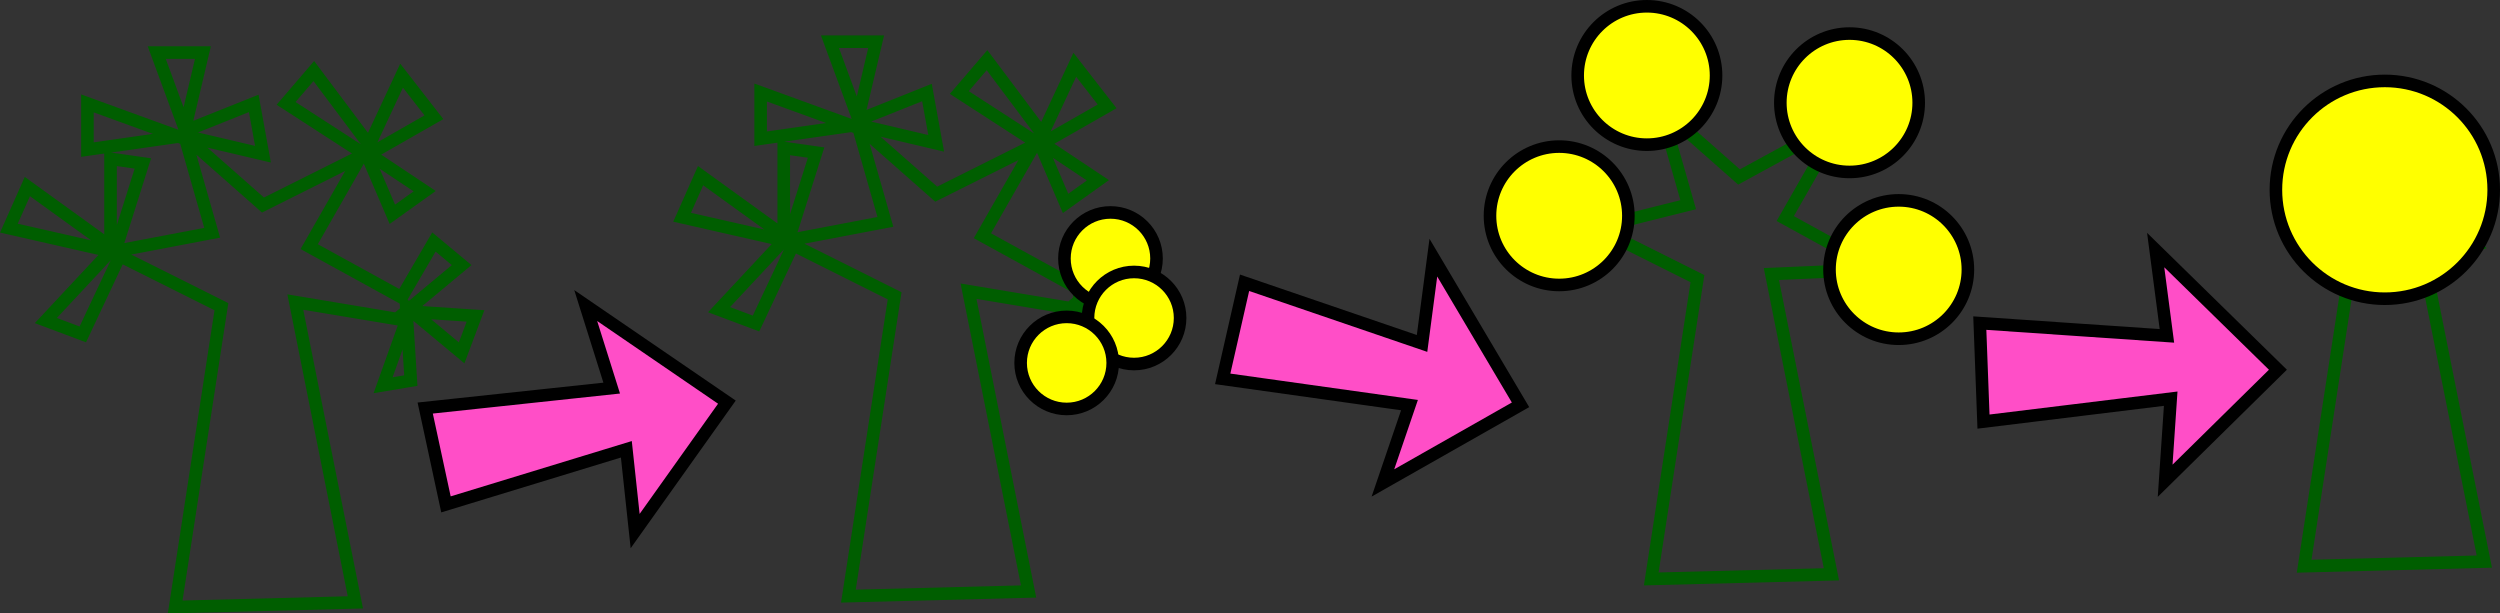 <?xml version="1.0" encoding="UTF-8" standalone="no"?>
<!-- Created with Inkscape (http://www.inkscape.org/) -->

<svg
   xmlns:dc="http://purl.org/dc/elements/1.1/"
   xmlns:cc="http://creativecommons.org/ns#"
   xmlns:rdf="http://www.w3.org/1999/02/22-rdf-syntax-ns#"
   xmlns:svg="http://www.w3.org/2000/svg"
   xmlns="http://www.w3.org/2000/svg"
   xmlns:sodipodi="http://sodipodi.sourceforge.net/DTD/sodipodi-0.dtd"
   xmlns:inkscape="http://www.inkscape.org/namespaces/inkscape"
   width="397.508"
   height="97.544"
   viewBox="0 0 397.508 97.544"
   id="svg2"
   version="1.1"
   inkscape:version="0.91 r13725"
   sodipodi:docname="values.svg">
  <rect x="0" y="0" width="397.508" height="97.544" fill="#333333" stroke="none"/>
  <defs
     id="defs4" />
  <sodipodi:namedview
     id="base"
     pagecolor="#ffffff"
     bordercolor="#666666"
     borderopacity="1.0"
     inkscape:pageopacity="0.0"
     inkscape:pageshadow="2"
     inkscape:zoom="1.1045162"
     inkscape:cx="200.43556"
     inkscape:cy="28.387496"
     inkscape:document-units="px"
     inkscape:current-layer="layer1"
     showgrid="false"
     units="px"
     inkscape:window-width="1024"
     inkscape:window-height="550"
     inkscape:window-x="0"
     inkscape:window-y="25"
     inkscape:window-maximized="1"
     showguides="true"
     fit-margin-top="0"
     fit-margin-left="0"
     fit-margin-right="0"
     fit-margin-bottom="0">
    <inkscape:grid
       type="xygrid"
       id="grid3356"
       originx="-62.372"
       originy="-191.553" />
  </sodipodi:namedview>
  <g
     inkscape:label="Layer 1"
     inkscape:groupmode="layer"
     id="layer1"
     transform="translate(-62.372,-763.265)">
    <path
       style="fill:none;fill-rule:evenodd;stroke:#005e00;stroke-width:2;stroke-linecap:butt;stroke-linejoin:miter;stroke-miterlimit:4;stroke-dasharray:none;stroke-opacity:1"
       d="m 90.227,859.779 28.651,-0.735 -9.55,-47.751 17.631,2.939 -3.673,10.285 4.408,-0.735 -0.735,-11.754 8.816,7.346 2.204,-5.877 -11.019,-0.735 8.816,-7.346 -4.408,-3.673 -5.142,8.816 -14.693,-8.081 8.816,-15.427 4.408,10.285 5.142,-3.673 -8.816,-5.877 10.285,-5.877 -5.142,-6.612 -5.142,11.019 -8.816,-11.754 -4.408,5.142 12.489,8.081 -16.162,8.081 -12.489,-11.019 12.489,2.939 -1.469,-8.081 -11.019,4.408 2.939,-12.489 -7.346,0 5.142,13.958 -16.162,-5.877 0,7.346 15.427,-2.204 4.408,15.427 -15.427,2.939 4.408,-13.958 -5.142,-0.735 0,13.958 -13.223,-9.55 -2.939,6.612 16.162,3.673 -10.285,11.019 5.877,2.204 5.877,-12.489 16.162,8.081 z"
       id="path4180"
       inkscape:connector-curvature="0"
       sodipodi:nodetypes="cccccccccccccccccccccccccccccccccccccccccccccccc" />
    <path
       style="fill:#ff4ec7;fill-opacity:1;fill-rule:evenodd;stroke:#000000;stroke-width:2;stroke-linecap:butt;stroke-linejoin:miter;stroke-miterlimit:4;stroke-dasharray:none;stroke-opacity:1"
       d="m 129.981,828.145 29.652,-3.172 -4.131,-13.126 22.449,15.36 -14.59,20.501 -1.398,-13.004 -28.682,8.76 z"
       id="path3354-9-5-9"
       inkscape:connector-curvature="0"
       sodipodi:nodetypes="cccccccc"
       inkscape:transform-center-x="-2.0746266"
       inkscape:transform-center-y="-2.8789084" />
    <path
       style="fill:#ff4ec7;fill-opacity:1;fill-rule:evenodd;stroke:#000000;stroke-width:2;stroke-linecap:butt;stroke-linejoin:miter;stroke-miterlimit:4;stroke-dasharray:none;stroke-opacity:1"
       d="m 260.264,808.227 28.218,9.647 1.798,-13.643 13.862,23.403 -21.883,12.422 4.224,-12.378 -29.698,-4.172 z"
       id="path3354-9-5-9-1"
       inkscape:connector-curvature="0"
       sodipodi:nodetypes="cccccccc"
       inkscape:transform-center-x="-2.2443666"
       inkscape:transform-center-y="0.57442164" />
    <g
       id="g4496"
       transform="translate(28.972,3.621)">
      <path
         sodipodi:nodetypes="cccccccccccccccccccccccccccccccccccccccccccccccc"
         inkscape:connector-curvature="0"
         id="path4180-3"
         d="m 168.298,854.428 28.651,-0.735 -9.55,-47.751 17.631,2.939 -3.673,10.285 4.408,-0.735 -0.735,-11.754 8.816,7.346 2.204,-5.877 -11.019,-0.735 8.816,-7.346 -4.408,-3.673 -5.142,8.816 -14.693,-8.081 8.816,-15.427 4.408,10.285 5.142,-3.673 -8.816,-5.877 10.285,-5.877 -5.142,-6.612 -5.142,11.019 -8.816,-11.754 -4.408,5.142 12.489,8.081 -16.162,8.081 -12.489,-11.019 12.489,2.939 -1.469,-8.081 -11.019,4.408 2.939,-12.489 -7.346,0 5.142,13.958 -16.162,-5.877 0,7.346 15.427,-2.204 4.408,15.427 -15.427,2.939 4.408,-13.958 -5.142,-0.735 0,13.958 -13.223,-9.55 -2.939,6.612 16.162,3.673 -10.285,11.019 5.877,2.204 5.877,-12.489 16.162,8.081 z"
         style="fill:none;fill-rule:evenodd;stroke:#005e00;stroke-width:2;stroke-linecap:butt;stroke-linejoin:miter;stroke-miterlimit:4;stroke-dasharray:none;stroke-opacity:1" />
      <circle
         r="7.321"
         cy="800.743"
         cx="209.969"
         id="path4336"
         style="fill:#ffff00;fill-opacity:1;stroke:#000000;stroke-width:2;stroke-linejoin:miter;stroke-miterlimit:4;stroke-dasharray:none;stroke-opacity:1" />
      <circle
         r="7.321"
         cy="810.207"
         cx="213.719"
         id="path4336-6"
         style="fill:#ffff00;fill-opacity:1;stroke:#000000;stroke-width:2;stroke-linejoin:miter;stroke-miterlimit:4;stroke-dasharray:none;stroke-opacity:1" />
      <circle
         r="7.321"
         cy="817.349"
         cx="203.005"
         id="path4336-7"
         style="fill:#ffff00;fill-opacity:1;stroke:#000000;stroke-width:2;stroke-linejoin:miter;stroke-miterlimit:4;stroke-dasharray:none;stroke-opacity:1" />
    </g>
    <g
       transform="translate(156.626,0.89)"
       id="g4496-5">
      <path
         sodipodi:nodetypes="cccccccccccc"
         inkscape:connector-curvature="0"
         id="path4180-3-3"
         d="m 168.298,854.428 28.651,-0.735 -9.55,-47.751 16.897,-0.735 -14.693,-8.081 8.816,-15.427 -16.162,8.816 -12.489,-11.019 4.408,15.427 -14.693,3.673 16.162,8.081 z"
         style="fill:none;fill-rule:evenodd;stroke:#005e00;stroke-width:2;stroke-linecap:butt;stroke-linejoin:miter;stroke-miterlimit:4;stroke-dasharray:none;stroke-opacity:1" />
      <circle
         r="11.001"
         cy="805.235"
         cx="207.645"
         id="path4336-5"
         style="fill:#ffff00;fill-opacity:1;stroke:#000000;stroke-width:2;stroke-linejoin:miter;stroke-miterlimit:4;stroke-dasharray:none;stroke-opacity:1" />
      <circle
         r="11.001"
         cy="796.684"
         cx="153.661"
         id="path4336-5-9"
         style="fill:#ffff00;fill-opacity:1;stroke:#000000;stroke-width:2;stroke-linejoin:miter;stroke-miterlimit:4;stroke-dasharray:none;stroke-opacity:1" />
      <circle
         r="11.001"
         cy="774.376"
         cx="167.603"
         id="path4336-5-1"
         style="fill:#ffff00;fill-opacity:1;stroke:#000000;stroke-width:2;stroke-linejoin:miter;stroke-miterlimit:4;stroke-dasharray:none;stroke-opacity:1" />
      <circle
         r="11.001"
         cy="778.714"
         cx="199.826"
         id="path4336-5-2"
         style="fill:#ffff00;fill-opacity:1;stroke:#000000;stroke-width:2;stroke-linejoin:miter;stroke-miterlimit:4;stroke-dasharray:none;stroke-opacity:1" />
    </g>
    <path
       style="fill:#ff4ec7;fill-opacity:1;fill-rule:evenodd;stroke:#000000;stroke-width:2;stroke-linecap:butt;stroke-linejoin:miter;stroke-miterlimit:4;stroke-dasharray:none;stroke-opacity:1"
       d="m 377.166,814.64 29.752,2.029 -1.788,-13.644 19.438,19.027 -17.931,17.654 0.883,-13.049 -29.768,3.643 z"
       id="path3354-9-5-9-7"
       inkscape:connector-curvature="0"
       sodipodi:nodetypes="cccccccc"
       inkscape:transform-center-x="-2.9085666"
       inkscape:transform-center-y="-1.5249284" />
    <g
       transform="translate(237.806,0.677)"
       id="g4496-5-0">
      <path
         sodipodi:nodetypes="cccccccccccc"
         inkscape:connector-curvature="0"
         id="path4180-3-3-9"
         d="m 190.932,852.617 28.651,-0.735 -9.55,-47.751 8.094,-2.547 -5.89,-6.269 0.789,-7.66 -8.136,1.048 -6.016,-1.958 -2.065,6.366 -5.372,5.486 6.841,6.269 z"
         style="fill:none;fill-rule:evenodd;stroke:#005e00;stroke-width:2;stroke-linecap:butt;stroke-linejoin:miter;stroke-miterlimit:4;stroke-dasharray:none;stroke-opacity:1" />
      <circle
         r="17.316"
         cy="792.77"
         cx="203.758"
         id="path4336-5-9-6"
         style="fill:#ffff00;fill-opacity:1;stroke:#000000;stroke-width:2;stroke-linejoin:miter;stroke-miterlimit:4;stroke-dasharray:none;stroke-opacity:1" />
    </g>
  </g>
</svg>
